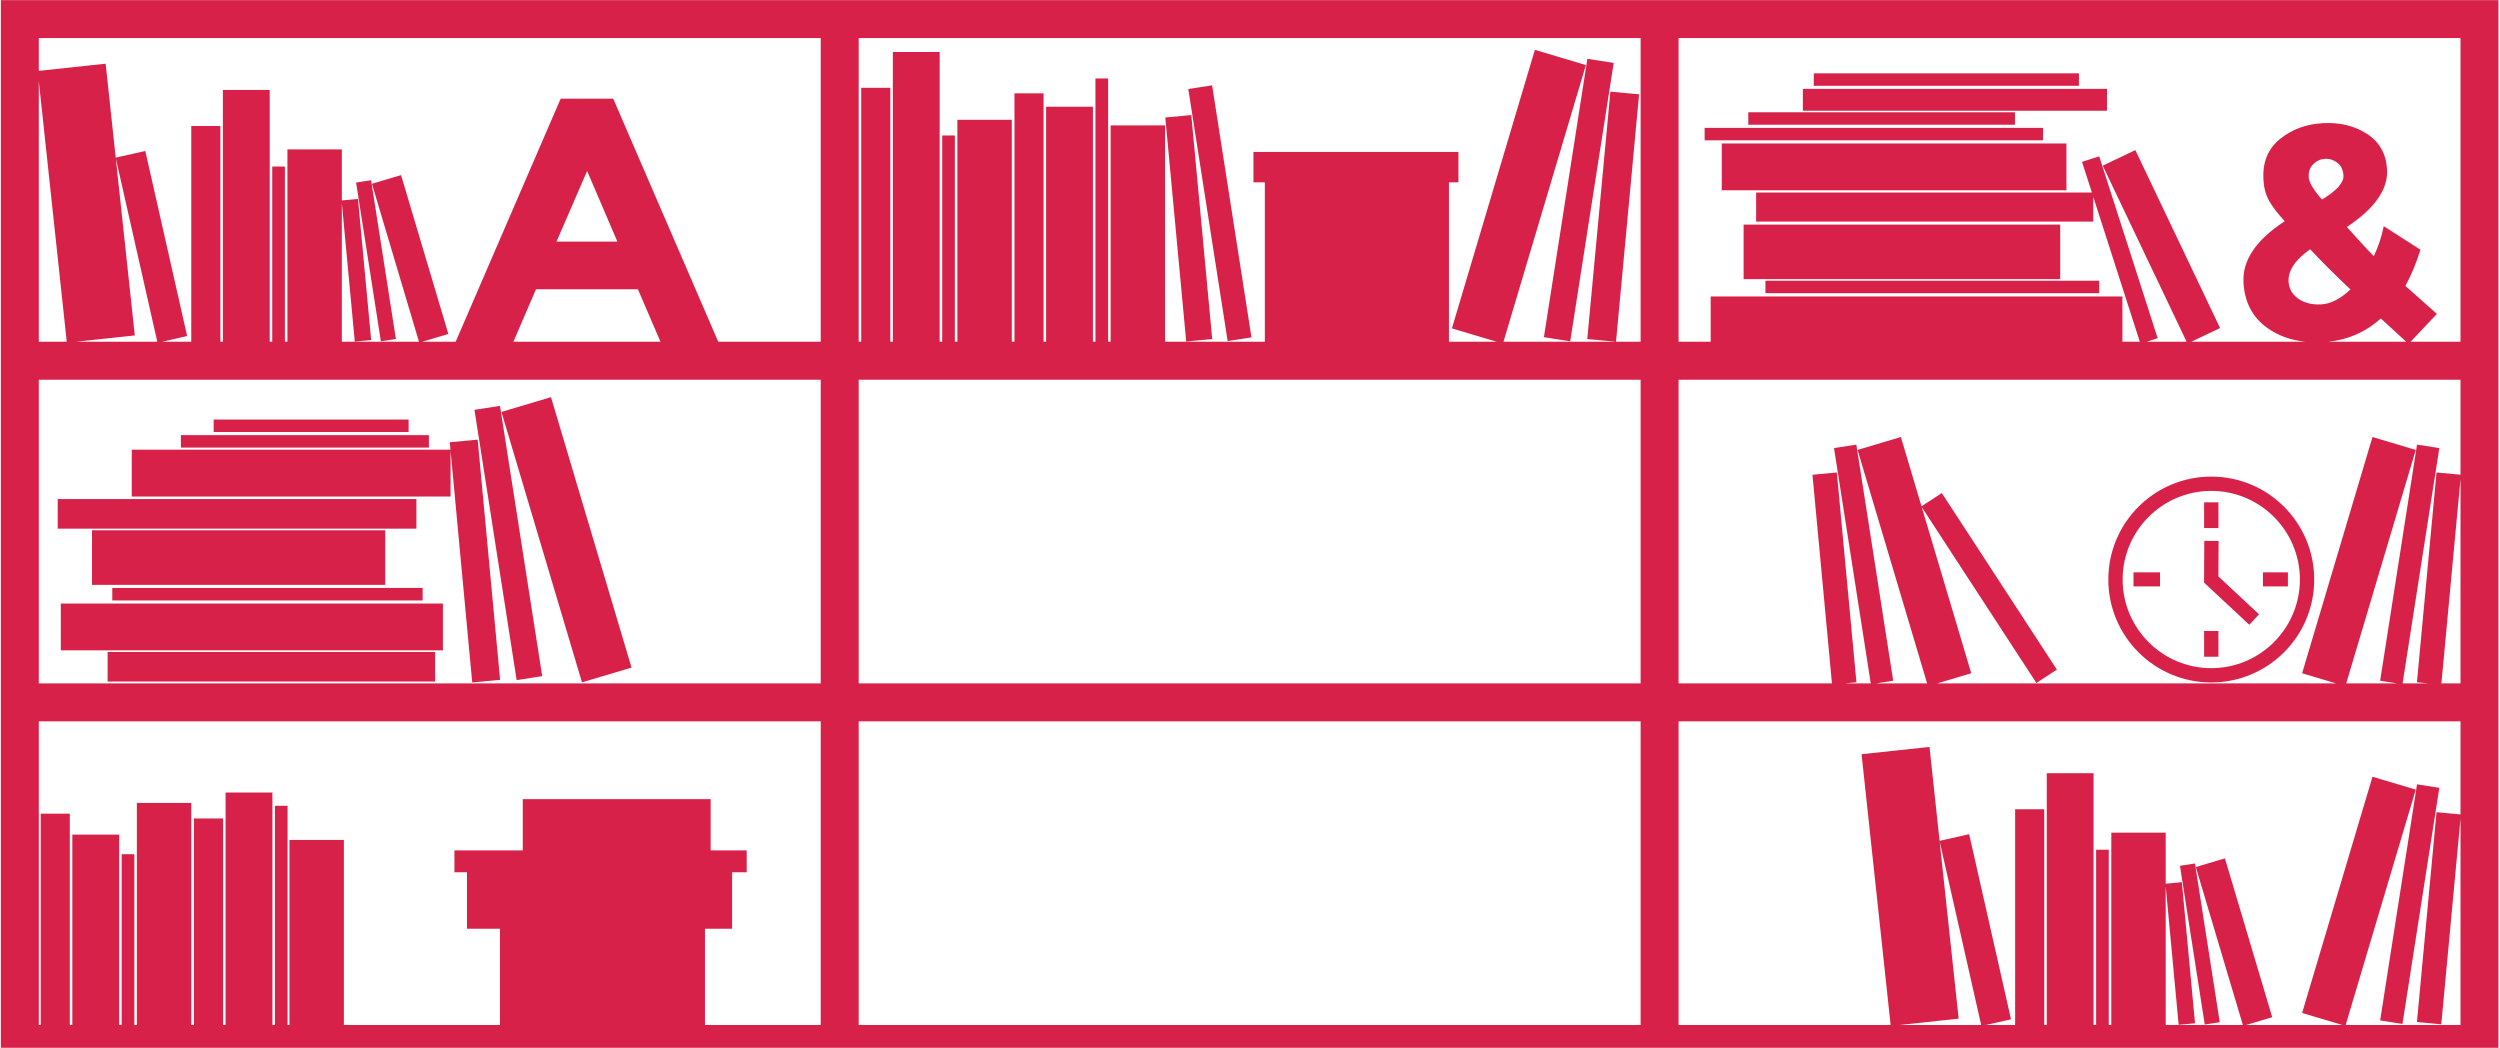 <svg id="SvgjsSvg1017" xmlns="http://www.w3.org/2000/svg" version="1.1" xmlns:xlink="http://www.w3.org/1999/xlink" xmlns:svgjs="http://svgjs.com/svgjs" width="1603" height="672"><defs id="SvgjsDefs1018"></defs><path id="SvgjsPath1019" d="M-0.458 5087.08L-0.458 5758.83L1601.01 5758.83L1601.01 5087.08ZM1075.3 5111.42L1576.68 5111.42L1576.68 5306.13L1544.67 5306.13L1561.54 5288.29L1541.35 5270.34C1545.24 5263.14 1548.45 5255.39 1550.98 5247.1L1527.45 5232.05C1526.12 5238.72 1524.01 5245.12 1521.1 5251.23C1517.27 5247.42 1511.5 5241.19 1503.78 5232.54C1521.66 5220.71 1530.26 5208.46 1529.58 5195.81C1529.04 5185.74 1524.78 5178.1 1516.8 5172.9C1508.81 5167.7 1499.4 5165.39 1488.55 5165.97C1477.71 5166.55 1468.47 5169.96 1460.84 5176.2C1453.22 5182.43 1449.69 5191.04 1450.29 5202.01C1450.57 5207.31 1451.79 5211.87 1453.93 5215.7C1456.08 5219.54 1459.43 5223.92 1463.96 5228.86C1445.57 5240.85 1436.76 5253.95 1437.52 5268.15C1438.2 5280.8 1443.32 5290.53 1452.88 5297.33C1459.77 5302.23 1467.89 5305.16 1477.23 5306.13L1404.06 5306.13L1422.52 5297.34L1368.18 5183.26L1347.28 5193.22L1401.06 5306.13L1375.48 5306.13L1382.5 5303.88L1345.02 5187.25L1334 5190.79L1340.32 5210.45L1125.03 5210.45L1125.03 5229.11L1341.2 5229.11L1341.2 5213.21L1371.06 5306.13L1359.89 5306.13L1359.89 5277.08L1095.9 5277.08L1095.9 5306.13L1075.3 5306.13ZM1075.3 5330.47L1576.68 5330.47L1576.68 5391.38L1561.3 5389.95L1548.74 5524.49L1556.07 5525.18L1539.54 5525.18L1563.1 5374.32L1548.8 5372.09L1525.15 5523.48L1536.02 5525.18L1503.4 5525.18L1547.99 5375.49L1520.24 5367.22L1475.12 5518.69L1496.88 5525.18L1241.2 5525.18L1262.96 5518.69L1231.2 5412.1L1304.74 5524.92L1317.88 5516.35L1244.09 5403.15L1231.07 5411.64L1217.83 5367.22L1190.08 5375.49L1234.67 5525.18L1202.05 5525.18L1212.92 5523.48L1189.28 5372.09L1174.97 5374.32L1198.53 5525.18L1182 5525.18L1189.34 5524.49L1176.77 5389.95L1161.15 5391.41L1173.65 5525.18L1075.3 5525.18ZM525.253 5306.13L459.539 5306.13L392.189 5150.25L358.515 5150.25L291.166 5306.13L269.737 5306.13L286.49 5301.14L256.151 5199.28L237.49 5204.84L267.661 5306.13L218.182 5306.13L218.182 5217.13L226.486 5306.02L236.987 5305.04L228.536 5214.57L218.182 5215.53L218.182 5182.81L183.297 5182.81L183.297 5306.13L181.675 5306.13L181.675 5193.77L173.562 5193.77L173.562 5306.13L171.94 5306.13L171.94 5144.68L141.923 5144.68L141.923 5306.13L140.3 5306.13L140.3 5167.81L121.64 5167.81L121.64 5306.13L102.879 5306.13L119.002 5302.48L92.159 5183.79L73.2 5188.08L66.739 5127.84L23.88 5132.44L23.88 5111.42L525.253 5111.42ZM525.253 5525.18L23.88 5525.18L23.88 5330.47L525.253 5330.47ZM1050.96 5306.13L963.033 5306.13L1015.88 5128.71L983.162 5118.97L929.963 5297.56L958.734 5306.13L928.055 5306.13L928.055 5203.91L934.14 5203.91L934.14 5184.44L802.712 5184.44L802.712 5203.91L810.013 5203.91L810.013 5306.13L746.023 5306.13L746.023 5167.4L711.138 5167.4L711.138 5306.13L709.515 5306.13L709.515 5137.3L701.403 5137.3L701.403 5306.13L699.781 5306.13L699.781 5155.45L669.763 5155.45L669.763 5306.13L668.141 5306.13L668.141 5146.86L649.481 5146.86L649.481 5306.13L647.756 5306.13L647.756 5163.81L612.871 5163.81L612.871 5306.13L611.249 5306.13L611.249 5173.84L603.136 5173.84L603.136 5306.13L601.514 5306.13L601.514 5120.35L571.497 5120.35L571.497 5306.13L569.874 5306.13L569.874 5143.28L551.214 5143.28L551.214 5306.13L549.592 5306.13L549.592 5111.42L1050.96 5111.42ZM1050.96 5525.18L549.592 5525.18L549.592 5330.47L1050.96 5330.47ZM1503.04 5744.22L1547.99 5593.31L1520.24 5585.05L1475.12 5736.52L1500.96 5744.22L1439.2 5744.22L1455.95 5739.23L1425.61 5637.38L1406.95 5642.94L1437.12 5744.22L1387.65 5744.22L1387.65 5655.22L1395.95 5744.11L1406.45 5743.13L1398 5652.66L1387.65 5653.63L1387.65 5620.91L1352.76 5620.91L1352.76 5744.22L1351.14 5744.22L1351.14 5631.86L1343.03 5631.86L1343.03 5744.22L1341.4 5744.22L1341.4 5582.78L1311.39 5582.78L1311.39 5744.22L1309.76 5744.22L1309.76 5605.9L1291.1 5605.9L1291.1 5744.22L1272.34 5744.22L1288.47 5740.58L1261.62 5621.88L1242.66 5626.17L1236.2 5565.93L1192.64 5570.6L1211.27 5744.22L1075.3 5744.22L1075.3 5549.52L1576.68 5549.52L1576.68 5609.21L1561.3 5607.78L1548.74 5742.32L1564.35 5743.78L1576.68 5611.88L1576.68 5744.22ZM525.253 5744.22L451.021 5744.22L451.021 5682.49L468.422 5682.49L468.422 5646.3L477.793 5646.3L477.793 5632.27L454.671 5632.27L454.671 5599.41L334.196 5599.41L334.196 5632.27L290.387 5632.27L290.387 5646.3L298.419 5646.3L298.419 5682.49L319.593 5682.49L319.593 5744.22L219.5 5744.22L219.5 5625.57L184.615 5625.57L184.615 5744.22L183.399 5744.22L183.399 5603.67L175.286 5603.67L175.286 5744.22L173.664 5744.22L173.664 5595.15L143.647 5595.15L143.647 5744.22L142.024 5744.22L142.024 5611.78L123.364 5611.78L123.364 5744.22L121.64 5744.22L121.64 5601.84L86.755 5601.84L86.755 5744.22L85.132 5744.22L85.132 5634.7L77.02 5634.7L77.02 5744.22L75.398 5744.22L75.398 5622.13L45.38 5622.13L45.38 5744.22L43.758 5744.22L43.758 5608.74L25.098 5608.74L25.098 5744.22L23.88 5744.22L23.88 5549.52L525.253 5549.52ZM1050.96 5744.22L549.592 5744.22L549.592 5549.52L1050.96 5549.52ZM287.902 5375.95L301.787 5524.59L319.665 5522.92L305.277 5368.9L287.399 5370.57L287.845 5375.34L83.484 5375.34L83.484 5405.36L287.902 5405.36ZM1416.87 5524.59C1453.32 5524.59 1482.87 5495.04 1482.87 5458.59C1482.87 5422.14 1453.32 5392.59 1416.87 5392.59C1380.42 5392.59 1350.86 5422.14 1350.86 5458.59C1350.86 5495.04 1380.42 5524.59 1416.87 5524.59ZM403.94 5515.06L352.288 5341.66L320.521 5351.13L372.172 5524.53ZM1416.87 5401.76C1448.21 5401.76 1473.7 5427.25 1473.7 5458.59C1473.7 5489.93 1448.21 5515.43 1416.87 5515.43C1385.53 5515.43 1360.03 5489.93 1360.03 5458.59C1360.03 5427.25 1385.53 5401.76 1416.87 5401.76ZM1005.82 5305.84L1033.7 5127.34L1016.83 5124.71L988.958 5303.2ZM346.66 5520.54L319.595 5347.24L303.221 5349.79L330.285 5523.1ZM283 5504L283 5474L38 5474L38 5504ZM1320 5266L1320 5231L1117 5231L1117 5266ZM801.444 5303.33L776.204 5141.71L760.933 5144.1L786.173 5305.71ZM1324 5209L1324 5179L1103 5179L1103 5209ZM246 5462L246 5427L58 5427L58 5462ZM73.231 5188.36L99.864 5306.13L47.641 5306.13L85.428 5302.08ZM1242.69 5626.45L1269.33 5744.22L1217.11 5744.22L1254.89 5740.17ZM1548.8 5589.92L1525.15 5741.31L1539.46 5743.54L1563.1 5592.15ZM1016.76 5304.39L1035.18 5306.11L1049.99 5147.49L1031.58 5145.76ZM266 5426L266 5407L36 5407L36 5426ZM776.269 5304.41L762.852 5160.78L746.179 5162.34L759.596 5305.97ZM278 5524L278 5505L68 5505L68 5524ZM408.024 5272.46L422.518 5306.13L328.185 5306.13L342.681 5272.46ZM23.88 5139.05L41.801 5306.13L23.88 5306.13ZM1350 5158L1350 5144L1155 5144L1155 5158ZM252.844 5304.36L236.946 5202.56L227.328 5204.06L243.226 5305.86ZM1447.49 5480.91L1421.44 5456.61L1421.56 5433.86L1412.39 5433.82L1412.25 5460.57L1441.24 5487.61ZM355.839 5241.9L375.464 5196.63L394.866 5241.9ZM1309 5177L1309 5169L1092 5169L1092 5177ZM1345 5275L1345 5267L1131 5267L1131 5275ZM1576.68 5394.05L1576.68 5525.18L1564.43 5525.18ZM270 5472L270 5464L71 5464L71 5472ZM1480.27 5246.82C1487.55 5254.58 1496.17 5263.19 1506.13 5272.62C1499.59 5278.67 1493.35 5281.85 1487.41 5282.17C1481.47 5282.49 1476.55 5281.27 1472.65 5278.5C1468.74 5275.73 1466.67 5272.09 1466.43 5267.57C1466.05 5260.47 1470.66 5253.55 1480.27 5246.82ZM1291 5167L1291 5159L1120 5159L1120 5167ZM1332 5142L1332 5134L1162 5134L1162 5142ZM274 5374L274 5366L115 5366L115 5374ZM261 5364L261 5356L136 5356L136 5364ZM1525.58 5291.19L1541.84 5306.13L1491.8 5306.13C1504.72 5304.82 1515.98 5299.85 1525.58 5291.19ZM1482.29 5192.23C1484.44 5190.11 1486.94 5188.97 1489.78 5188.82C1492.62 5188.67 1495.25 5189.5 1497.68 5191.31C1500.11 5193.12 1501.42 5195.9 1501.62 5199.64C1501.87 5204.16 1497.29 5209.26 1487.88 5214.95C1482.37 5208.77 1479.52 5203.97 1479.34 5200.55C1479.16 5197.13 1480.14 5194.36 1482.29 5192.23ZM1384 5463L1384 5454L1367 5454L1367 5463ZM1412.28 5491.59L1412.28 5508.09L1421.45 5508.09L1421.45 5491.59ZM1421.45 5425.59L1421.45 5409.09L1412.28 5409.09L1412.28 5425.59ZM1466 5463L1466 5454L1450 5454L1450 5463ZM1396.79 5642.15L1412.69 5743.95L1422.31 5742.45L1406.41 5640.65Z " fill="#d82149" transform="matrix(1,0,0,1,1,-5087)"></path></svg>
